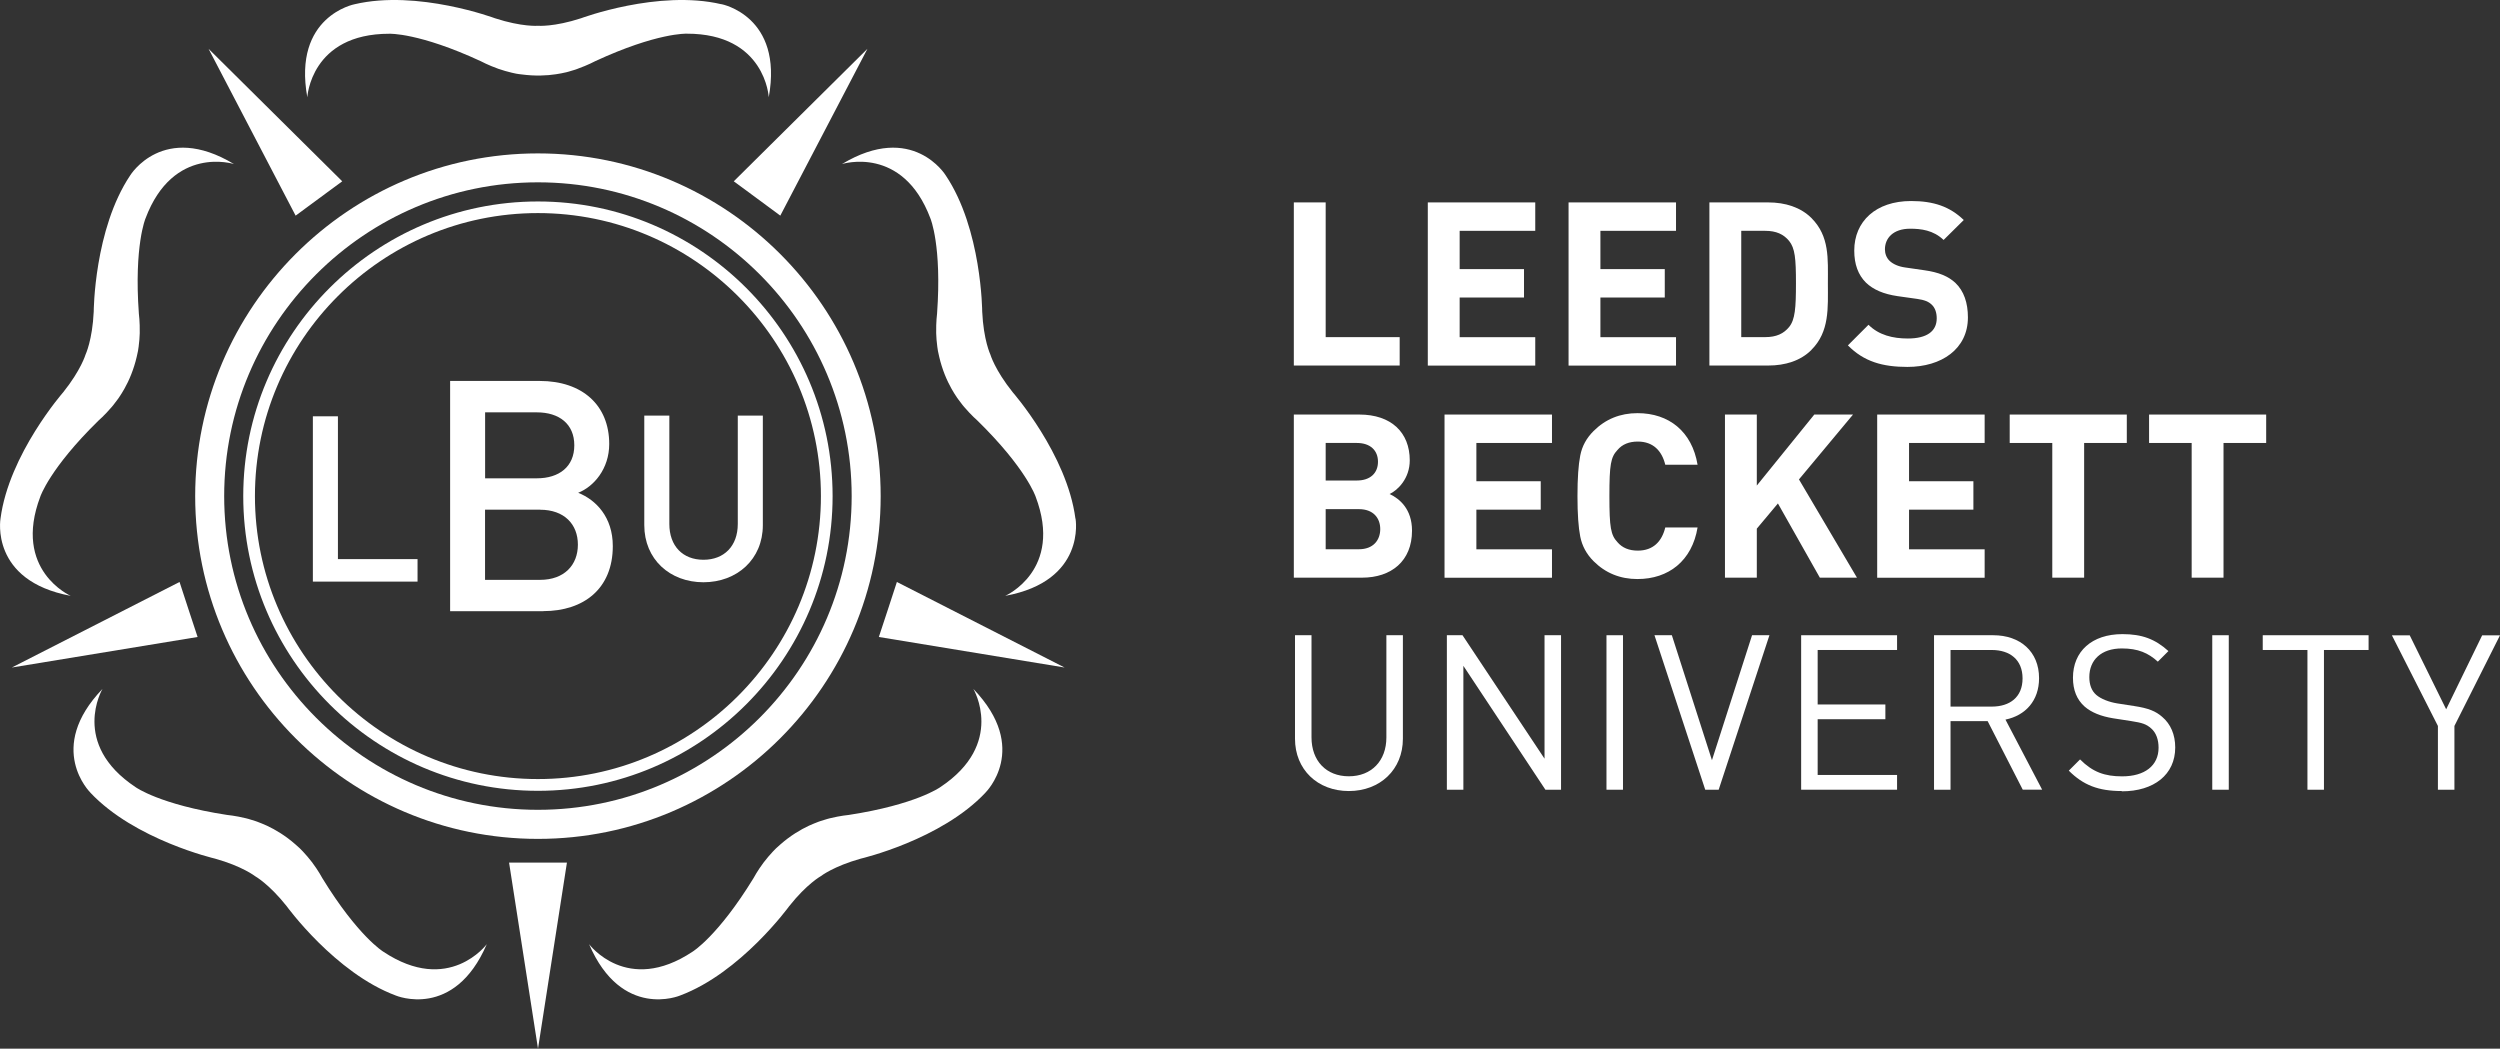 <?xml version="1.0" encoding="UTF-8"?>
<svg id="Layer_2" data-name="Layer 2" xmlns="http://www.w3.org/2000/svg" viewBox="0 0 342.24 143.56">
  <rect x="0" y="0" width="342.24" height="143.56" fill="#333333" stroke="none"/>
  <g id="Layer_1-2" data-name="Layer 1">
    <g>
      <g>
        <path d="M177.12,50.04v-22.33h4.36v18.44h10.13v3.89h-14.49Z" style="fill: #fff;"/>
        <path d="M195.46,50.04v-22.33h14.71v3.89h-10.35v5.24h8.81v3.89h-8.81v5.43h10.35v3.89h-14.71Z" style="fill: #fff;"/>
        <path d="M214.73,50.04v-22.33h14.71v3.89h-10.35v5.24h8.81v3.89h-8.81v5.43h10.35v3.89h-14.71Z" style="fill: #fff;"/>
        <path d="M247.97,47.91c-1.48,1.48-3.58,2.13-5.9,2.13h-8.06v-22.33h8.06c2.32,0,4.42.66,5.9,2.13,2.51,2.51,2.26,5.58,2.26,8.94s.25,6.62-2.26,9.12ZM244.92,32.98c-.75-.91-1.76-1.38-3.26-1.38h-3.29v14.55h3.29c1.51,0,2.51-.47,3.26-1.38.82-1.01.94-2.6.94-5.99s-.13-4.8-.94-5.8Z" style="fill: #fff;"/>
        <path d="M261.12,50.23c-3.39,0-5.96-.72-8.15-2.95l2.82-2.82c1.41,1.41,3.32,1.88,5.39,1.88,2.57,0,3.95-.97,3.95-2.76,0-.78-.22-1.44-.69-1.88-.44-.41-.94-.63-1.97-.78l-2.7-.38c-1.91-.28-3.32-.88-4.33-1.85-1.07-1.07-1.6-2.51-1.6-4.39,0-3.99,2.95-6.78,7.78-6.78,3.07,0,5.3.75,7.21,2.6l-2.76,2.73c-1.41-1.35-3.11-1.54-4.58-1.54-2.32,0-3.45,1.29-3.45,2.82,0,.56.19,1.16.66,1.6.44.41,1.16.75,2.07.88l2.63.38c2.04.28,3.32.85,4.27,1.72,1.19,1.13,1.73,2.76,1.73,4.74,0,4.33-3.61,6.78-8.28,6.78Z" style="fill: #fff;"/>
        <path d="M186.47,79.08h-9.35v-22.33h8.97c4.36,0,6.9,2.45,6.9,6.27,0,2.48-1.63,4.08-2.76,4.61,1.35.63,3.07,2.04,3.07,5.02,0,4.17-2.85,6.43-6.84,6.43ZM185.75,60.64h-4.27v5.14h4.27c1.85,0,2.89-1.03,2.89-2.57s-1.04-2.57-2.89-2.57ZM186.03,69.7h-4.55v5.49h4.55c1.98,0,2.92-1.26,2.92-2.76s-.94-2.73-2.92-2.73Z" style="fill: #fff;"/>
        <path d="M197.75,79.08v-22.33h14.71v3.89h-10.35v5.24h8.81v3.89h-8.81v5.43h10.35v3.89h-14.71Z" style="fill: #fff;"/>
        <path d="M224.17,79.27c-2.38,0-4.39-.82-6.02-2.45-.97-.97-1.57-2.1-1.82-3.36-.25-1.25-.38-3.1-.38-5.55s.13-4.29.38-5.55c.25-1.29.85-2.38,1.82-3.35,1.63-1.63,3.64-2.45,6.02-2.45,4.3,0,7.46,2.51,8.22,7.06h-4.42c-.47-1.91-1.66-3.17-3.76-3.17-1.19,0-2.13.37-2.79,1.16-.91.97-1.1,1.97-1.1,6.3s.19,5.33,1.1,6.31c.66.78,1.6,1.16,2.79,1.16,2.1,0,3.29-1.25,3.76-3.17h4.42c-.75,4.55-3.95,7.06-8.22,7.06Z" style="fill: #fff;"/>
        <path d="M249.13,79.08l-5.74-10.16-2.89,3.45v6.71h-4.36v-22.33h4.36v9.72l7.87-9.72h5.3l-7.4,8.88,7.94,13.45h-5.08Z" style="fill: #fff;"/>
        <path d="M256.98,79.08v-22.33h14.71v3.89h-10.35v5.24h8.81v3.89h-8.81v5.43h10.35v3.89h-14.71Z" style="fill: #fff;"/>
        <path d="M285.31,60.64v18.44h-4.36v-18.44h-5.83v-3.89h16.03v3.89h-5.83Z" style="fill: #fff;"/>
        <path d="M304.39,60.64v18.44h-4.36v-18.44h-5.83v-3.89h16.03v3.89h-5.83Z" style="fill: #fff;"/>
        <path d="M184.65,108.29c-4.28,0-7.37-2.94-7.37-7.16v-14.17h2.26v13.99c0,3.21,2.02,5.32,5.11,5.32s5.14-2.11,5.14-5.32v-13.99h2.26v14.17c0,4.22-3.12,7.16-7.4,7.16Z" style="fill: #fff;"/>
        <path d="M211.56,108.11l-11.23-16.96v16.96h-2.26v-21.15h2.14l11.23,16.9v-16.9h2.26v21.15h-2.14Z" style="fill: #fff;"/>
        <path d="M219.92,108.11v-21.15h2.26v21.15h-2.26Z" style="fill: #fff;"/>
        <path d="M235.28,108.11h-1.84l-6.95-21.15h2.38l5.49,17.11,5.49-17.11h2.38l-6.95,21.15Z" style="fill: #fff;"/>
        <path d="M246.57,108.11v-21.15h13.13v2.02h-10.87v7.46h9.27v2.02h-9.27v7.63h10.87v2.02h-13.13Z" style="fill: #fff;"/>
        <path d="M276.91,108.11l-4.81-9.39h-5.08v9.39h-2.26v-21.15h8.11c3.68,0,6.27,2.23,6.27,5.88,0,3.09-1.87,5.11-4.6,5.67l5.02,9.59h-2.64ZM272.66,88.98h-5.64v7.75h5.64c2.47,0,4.22-1.28,4.22-3.86s-1.75-3.89-4.22-3.89Z" style="fill: #fff;"/>
        <path d="M290.46,108.29c-3.18,0-5.26-.8-7.25-2.79l1.54-1.54c1.75,1.75,3.39,2.32,5.76,2.32,3.09,0,4.99-1.46,4.99-3.92,0-1.1-.33-2.05-1.01-2.64-.68-.6-1.22-.77-2.76-1.01l-2.46-.38c-1.66-.27-2.97-.8-3.89-1.6-1.07-.95-1.6-2.26-1.6-3.95,0-3.6,2.58-5.97,6.77-5.97,2.7,0,4.48.68,6.3,2.32l-1.45,1.45c-1.31-1.19-2.7-1.81-4.93-1.81-2.82,0-4.45,1.58-4.45,3.92,0,1.04.3,1.87.95,2.44.65.56,1.75.98,2.85,1.16l2.32.36c1.99.3,2.97.71,3.86,1.49,1.16.98,1.78,2.44,1.78,4.19,0,3.71-2.91,6-7.31,6Z" style="fill: #fff;"/>
        <path d="M302.85,108.11v-21.15h2.26v21.15h-2.26Z" style="fill: #fff;"/>
        <path d="M318.14,88.98v19.13h-2.26v-19.13h-6.12v-2.02h14.49v2.02h-6.12Z" style="fill: #fff;"/>
        <path d="M336,99.38v8.73h-2.26v-8.73l-6.3-12.41h2.44l4.99,10.13,4.93-10.13h2.44l-6.24,12.41Z" style="fill: #fff;"/>
      </g>
      <g>
        <g>
          <g>
            <path d="M98.76.58c-8.65-2.03-19.22,1.92-19.22,1.92-3.71,1.21-5.89,1.03-5.89,1.03,0,0-2.18.18-5.89-1.03,0,0-10.58-3.95-19.22-1.92,0,0-8.49,1.62-6.47,12.74,0,0,.45-8.71,11.24-8.7,0,0,4.05-.16,12.51,3.76,0,0,1,.54,2.43,1.05h-.01s.03,0,.05.01c.54.19,1.13.36,1.76.51.2.05.39.09.59.13.26.05.52.08.79.11,1.8.24,3.42.17,4.7-.03.24-.03.46-.07.7-.12.26-.05.48-.1.7-.15.1-.03.2-.05.3-.08.76-.2,1.24-.39,1.24-.39h-.01c1.43-.51,2.43-1.05,2.43-1.05,8.47-3.92,12.51-3.76,12.51-3.76,10.79-.02,11.24,8.7,11.24,8.7,2.02-11.12-6.47-12.74-6.47-12.74Z" style="fill: #fff;"/>
            <g>
              <path d="M.07,70.99c1.15-8.81,8.59-17.3,8.59-17.3,2.44-3.05,3.05-5.15,3.05-5.15,0,0,.94-1.98,1.12-5.88,0,0,.05-11.29,5-18.66,0,0,4.52-7.37,14.2-1.54,0,0-8.31-2.66-12.11,7.44,0,0-1.58,3.73-.91,13.04,0,0,.15,1.13.12,2.64h0s0,.02,0,.04c-.01.57-.07,1.19-.15,1.83-.03.2-.05.4-.09.6-.05.26-.11.52-.17.78-.41,1.77-1.05,3.26-1.69,4.39-.12.21-.23.41-.36.61-.14.22-.26.42-.39.6-.06.09-.12.17-.18.25-.46.64-.8,1.03-.8,1.03h0c-.98,1.15-1.84,1.89-1.84,1.89-6.66,6.53-7.94,10.38-7.94,10.38-3.83,10.09,4.16,13.59,4.16,13.59C-1.42,79.5.07,70.99.07,70.99Z" style="fill: #fff;"/>
              <path d="M147.22,70.99c-1.15-8.81-8.59-17.3-8.59-17.3-2.44-3.05-3.05-5.15-3.05-5.15,0,0-.94-1.98-1.12-5.88,0,0-.05-11.29-5-18.66,0,0-4.52-7.37-14.2-1.54,0,0,8.31-2.66,12.11,7.44,0,0,1.58,3.73.91,13.04,0,0-.15,1.13-.12,2.64h0s0,.02,0,.04c.01.57.07,1.19.15,1.83.03.2.05.4.09.6.05.26.11.52.17.78.41,1.77,1.05,3.26,1.69,4.39.12.21.23.41.36.61.14.22.26.42.39.6.06.09.12.17.18.25.46.64.8,1.03.8,1.03h0c.98,1.15,1.84,1.89,1.84,1.89,6.66,6.53,7.94,10.38,7.94,10.38,3.83,10.09-4.16,13.59-4.16,13.59,11.12-2.04,9.63-10.55,9.63-10.55Z" style="fill: #fff;"/>
            </g>
            <g>
              <path d="M12.36,108.5c6.08,6.48,17.07,9.04,17.07,9.04,3.76,1.05,5.48,2.4,5.48,2.4,0,0,1.92,1.06,4.34,4.12,0,0,6.63,9.14,14.95,12.23,0,0,7.97,3.35,12.44-7.04,0,0-5.19,7.01-14.17,1.03,0,0-3.46-2.1-8.34-10.06,0,0-.53-1.01-1.44-2.22h0s-.02-.02-.03-.03c-.34-.45-.75-.93-1.19-1.4-.14-.15-.28-.29-.42-.43-.19-.18-.39-.36-.59-.53-1.36-1.2-2.75-2.03-3.93-2.58-.22-.1-.43-.2-.65-.28-.24-.1-.45-.18-.66-.26-.1-.03-.19-.07-.29-.1-.75-.25-1.25-.37-1.25-.37h0c-1.47-.36-2.6-.46-2.6-.46-9.22-1.42-12.5-3.79-12.5-3.79-9-5.95-4.55-13.46-4.55-13.46-7.83,8.15-1.66,14.19-1.66,14.19Z" style="fill: #fff;"/>
              <path d="M134.92,108.5c-6.08,6.48-17.07,9.04-17.07,9.04-3.76,1.05-5.48,2.4-5.48,2.4,0,0-1.92,1.06-4.34,4.12,0,0-6.63,9.14-14.95,12.23,0,0-7.97,3.35-12.44-7.04,0,0,5.19,7.01,14.17,1.03,0,0,3.46-2.1,8.34-10.06,0,0,.53-1.01,1.44-2.22h0s.02-.02.03-.03c.34-.45.75-.93,1.19-1.4.14-.15.28-.29.42-.43.19-.18.39-.36.59-.53,1.36-1.2,2.75-2.03,3.93-2.58.22-.1.43-.2.65-.28.24-.1.45-.18.66-.26.1-.03.19-.07.29-.1.75-.25,1.25-.37,1.25-.37h0c1.47-.36,2.6-.46,2.6-.46,9.22-1.42,12.5-3.79,12.5-3.79,9-5.95,4.55-13.46,4.55-13.46,7.83,8.15,1.66,14.19,1.66,14.19Z" style="fill: #fff;"/>
            </g>
          </g>
          <g>
            <polygon points="73.65 143.56 77.61 118.09 73.65 118.09 69.69 118.09 73.65 143.56" style="fill: #fff;"/>
            <g>
              <polygon points="145.74 91.38 122.78 79.67 121.55 83.44 120.31 87.2 145.74 91.38" style="fill: #fff;"/>
              <polygon points="1.62 91.38 24.58 79.67 25.81 83.44 27.05 87.2 1.62 91.38" style="fill: #fff;"/>
            </g>
            <polygon points="118.75 6.68 106.82 29.52 103.64 27.17 100.45 24.82 118.75 6.68" style="fill: #fff;"/>
            <polygon points="28.55 6.68 40.47 29.52 43.66 27.17 46.85 24.82 28.55 6.68" style="fill: #fff;"/>
          </g>
        </g>
        <g>
          <g>
            <path d="M42.83,79.62v-22.63h3.43v19.55h10.9v3.08h-14.34Z" style="fill: #fff;"/>
            <path d="M74.37,83.67h-12.75v-31.52h12.26c5.84,0,9.52,3.32,9.52,8.63,0,3.41-2.12,5.84-4.25,6.68,2.43.97,4.74,3.32,4.74,7.3,0,5.8-3.94,8.9-9.52,8.9ZM73.49,56.45h-7.08v9.03h7.08c3.05,0,5.13-1.59,5.13-4.52s-2.08-4.51-5.13-4.51ZM73.93,69.77h-7.53v9.61h7.53c3.32,0,5.18-2.03,5.18-4.82s-1.86-4.78-5.18-4.78Z" style="fill: #fff;"/>
            <path d="M96.31,79.71c-4.61,0-8.11-3.15-8.11-7.82v-15h3.43v14.84c0,3.02,1.84,4.9,4.67,4.9s4.7-1.88,4.7-4.9v-14.84h3.43v15c0,4.67-3.53,7.82-8.14,7.82Z" style="fill: #fff;"/>
          </g>
          <g>
            <path d="M73.64,114.84c-25.87,0-46.92-21.05-46.92-46.92s21.05-46.92,46.92-46.92,46.92,21.05,46.92,46.92-21.05,46.92-46.92,46.92ZM73.64,24.96c-23.68,0-42.95,19.27-42.95,42.95s19.27,42.95,42.95,42.95,42.95-19.27,42.95-42.95-19.27-42.95-42.95-42.95Z" style="fill: #fff;"/>
            <path d="M73.64,108.26c-22.24,0-40.34-18.1-40.34-40.34s18.1-40.34,40.34-40.34,40.34,18.1,40.34,40.34-18.1,40.34-40.34,40.34ZM73.64,29.17c-21.36,0-38.74,17.38-38.74,38.74s17.38,38.74,38.74,38.74,38.74-17.38,38.74-38.74-17.38-38.74-38.74-38.74Z" style="fill: #fff;"/>
          </g>
        </g>
      </g>
    </g>
  </g>
</svg>